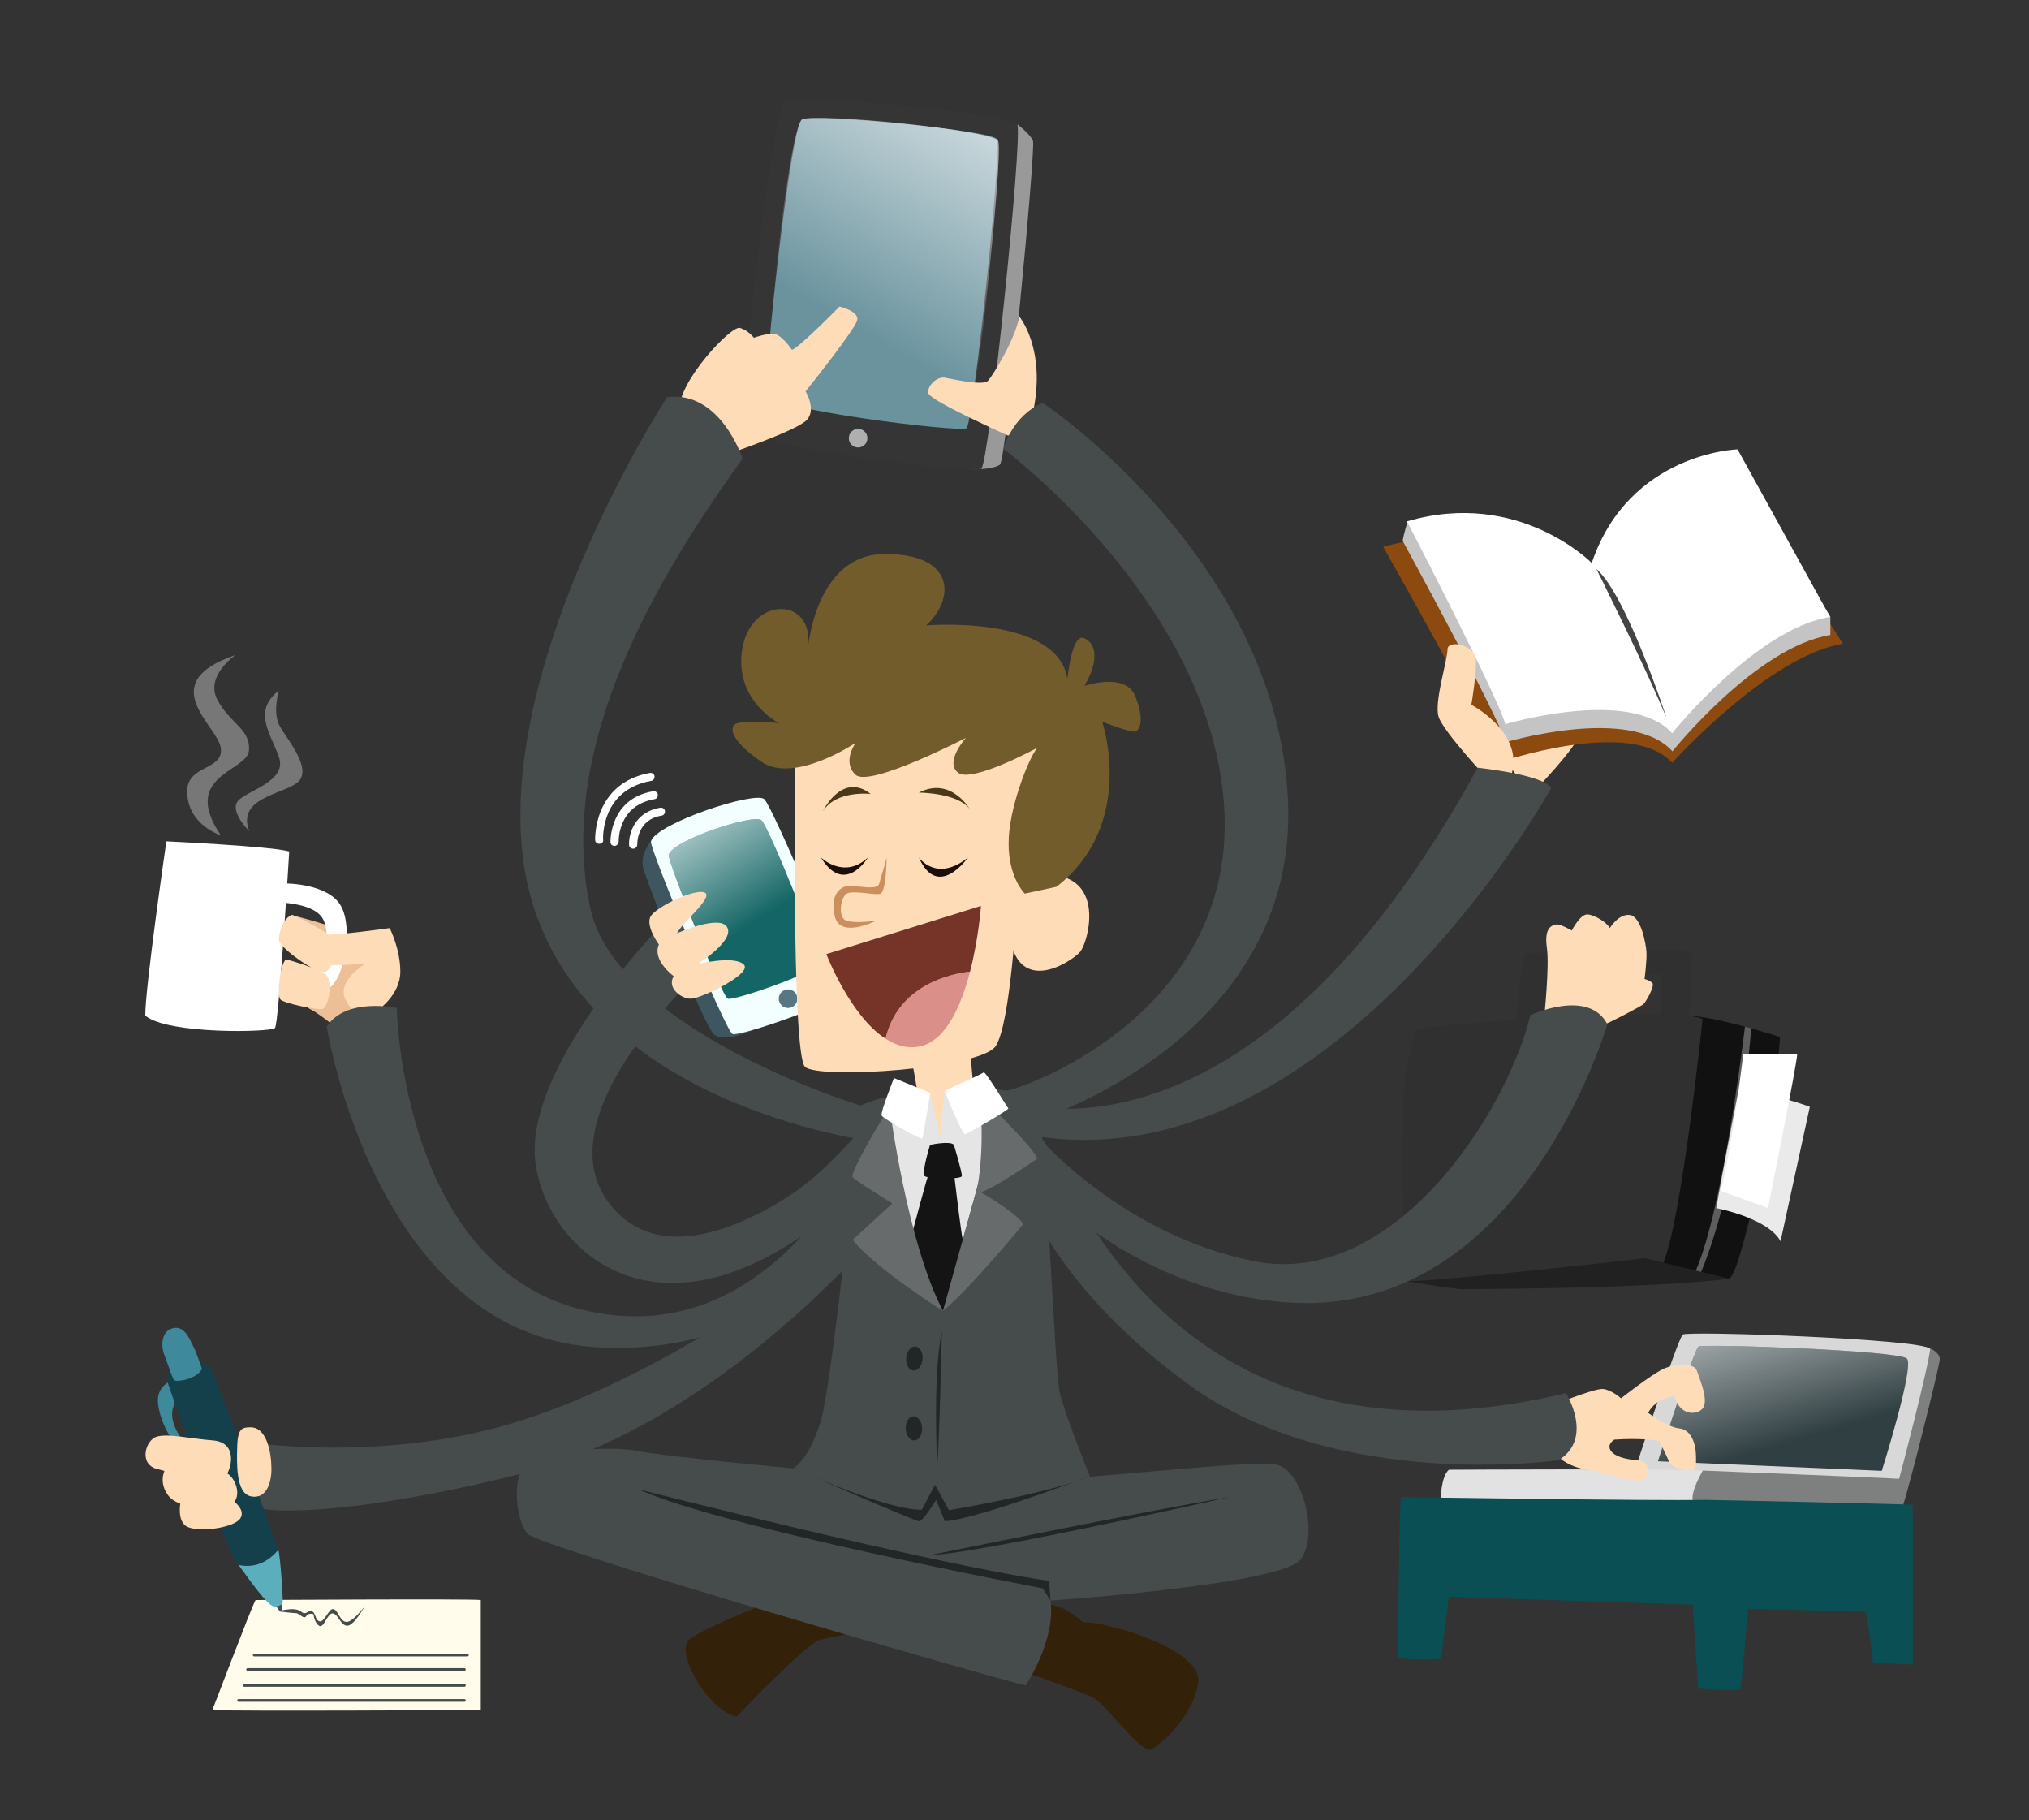 <?xml version="1.0" encoding="utf-8"?>
<!-- Generator: Adobe Illustrator 22.0.1, SVG Export Plug-In . SVG Version: 6.00 Build 0)  -->
<svg version="1.1" xmlns="http://www.w3.org/2000/svg" xmlns:xlink="http://www.w3.org/1999/xlink" x="0px" y="0px"
	 viewBox="0 0 741.5 665" style="enable-background:new 0 0 741.5 665;" xml:space="preserve">
<rect x="0" y="0" width="741.5" height="665" fill="#333333" stroke="none"/>
<style type="text/css">
	.st0{display:none;}
	.st1{display:inline;}
	.st2{fill:#99D5E2;}
	.st3{fill:#69ABB2;}
	.st4{display:none;fill:#3A8589;}
	.st5{fill:#332209;}
	.st6{fill:#464B4C;}
	.st7{fill:#222626;}
	.st8{fill:#3E5660;}
	.st9{fill:#F3FEFF;}
	.st10{fill:#146666;}
	.st11{fill:url(#SVGID_1_);}
	.st12{fill:#597782;}
	.st13{fill:#FFDCB8;}
	.st14{fill:#FFFFFF;}
	.st15{fill:#303030;}
	.st16{fill:#111111;}
	.st17{fill:#5D5D5D;}
	.st18{fill:#EAEAEA;}
	.st19{fill:#212121;}
	.st20{fill:#999999;}
	.st21{fill:#353535;}
	.st22{fill:#6A939E;}
	.st23{fill:url(#SVGID_2_);}
	.st24{fill:#AFAFAF;}
	.st25{fill:#725C2B;}
	.st26{fill:#CB8F5E;}
	.st27{fill:#190F08;}
	.st28{fill:#493918;}
	.st29{fill:#DA9089;}
	.st30{fill:#753427;}
	.st31{fill:#EDBF96;}
	.st32{fill:#777777;}
	.st33{fill:#FFFCEB;}
	.st34{fill:none;stroke:#464B4C;stroke-linecap:round;stroke-miterlimit:10;}
	.st35{fill:#424E51;}
	.st36{fill:#3E899B;}
	.st37{fill:#14404C;}
	.st38{fill:#5BAEBC;}
	.st39{fill:#D8D8D8;}
	.st40{fill:#303F42;}
	.st41{fill:url(#SVGID_3_);}
	.st42{fill:#E2E2E2;}
	.st43{fill:#7E7F7F;}
	.st44{fill:#0A4F54;}
	.st45{fill:#E5E5E5;}
	.st46{fill:#141414;}
	.st47{fill:#676B6B;}
	.st48{fill:#8C4A0E;}
	.st49{fill:#C4C4C4;}
	.st50{fill:#444444;}
</style>
<g id="background" class="st0">
	<g class="st1">
		<rect x="-39" y="-42" class="st2" width="800" height="800"/>
		<rect x="-39" y="542.7" class="st3" width="800" height="215.3"/>
	</g>
</g>
<g id="Objects">
	<g>
		<ellipse class="st4" cx="356.5" cy="607.3" rx="364.5" ry="51.4"/>
		<g>
			<path class="st5" d="M364.4,607.3c0,0,31.4,10.9,35.4,13.1c4,2.2,17.4,20.3,20.7,18.9c3.3-1.5,15.6-12,17.4-24.5
				s-34.9-22.7-42.1-22c0,0-6.4-6.2-12.3-6.5c-6-0.4-14.5,0-14.5,0L364.4,607.3z"/>
			<path class="st5" d="M286.6,583.3c0,0-30.1,11.4-34.9,15.9s6.5,25.2,17.4,28.1c0,0,25.4-26.7,30.5-28.1s18.2-3.5,18.2-3.5
				S301.2,577.5,286.6,583.3z"/>
			<path class="st6" d="M295.3,537c0,0-50.9-4.6-61.8-6.8c-10.9-2.2-34.7,0-40.7,4.2c-6,4.2-4.4,21.1,0,26s171.7,53.2,182,55.4
				c0,0,11.1-16.3,9.1-31c0,0,85-5.8,91.6-15.2c6.5-9.4,0.4-32.2-8.8-34.4s-73.3,6-87.5,5.2C365,539.5,295.3,537,295.3,537z"/>
			<path class="st7" d="M233.5,544.2c0,0,105.5,26.9,149.8,33.4c0,0,0.4,3.5,0.6,7.1l-2.9-4.4C381,580.4,263,557.9,233.5,544.2z"/>
			<path class="st7" d="M449.2,547c0,0-91.5,20.7-109.3,21.2C339.9,568.2,419.4,551.9,449.2,547z"/>
		</g>
		<g>
			<g>
				<path class="st8" d="M237.9,307.4c0,0-4,4.5-2.9,9.5c1.1,5,22.2,57.7,25.9,61c3.7,3.3,13.7-1.4,14-1.5
					C275.3,376.3,237.9,307.4,237.9,307.4z"/>
				<path class="st9" d="M237.9,307.4c1.9-6.6,38.1-18.5,41.4-15.4c3.3,3.1,30,66.4,29.3,70.1c-0.6,3.7-38.3,16.8-40.9,15.7
					C265.2,376.7,237.2,309.9,237.9,307.4z"/>
				<path class="st10" d="M244.4,312.3c1.5-5.4,31.2-15.1,33.9-12.6c2.7,2.5,21.6,49.2,21.1,52.3c-0.5,3.1-31.3,13.8-33.4,12.9
					C263.7,364,243.8,314.4,244.4,312.3z"/>
				<linearGradient id="SVGID_1_" gradientUnits="userSpaceOnUse" x1="239.574" y1="281.282" x2="275.146" y2="337.256">
					<stop  offset="0" style="stop-color:#FFFFFF"/>
					<stop  offset="1" style="stop-color:#FFFFFF;stop-opacity:0"/>
				</linearGradient>
				<path class="st11" d="M244.4,312.3c1.5-5.4,31.2-15.1,33.9-12.6c2.7,2.5,21.6,49.2,21.1,52.3c-0.5,3.1-31.3,13.8-33.4,12.9
					C263.7,364,243.8,314.4,244.4,312.3z"/>
				<circle class="st12" cx="288" cy="364.9" r="3.4"/>
			</g>
			<g>
				<path class="st6" d="M240.8,339c0,0-49,50.7-45.2,85.1c3.8,34.3,50.6,77.3,122.5,6.5c0,0,10.3-14.7,5.8-21.4s-15.4,14.9-35.9,28
					s-49.4,24.1-65.7,2s4.8-54,26.9-77.6L240.8,339z"/>
				<path class="st13" d="M240.8,345.1c0,0-5.2-7-2.9-10.5c2.3-3.4,16-10,19.6-8.5c3.6,1.5-8.4,11.2-10.1,14.9
					c0,0,15.9-7.1,18.4-2.1c2.6,5-11,13.4-11,13.4s13.1-3.3,16.9,0c3.9,3.3-15.4,12.4-19,12.6c-3.6,0.2-9.1-3.9-6.5-8.2
					C246.3,356.7,238.2,350.9,240.8,345.1z"/>
			</g>
			<g>
				<g>
					<path class="st14" d="M224.6,309.1c-0.8,0-1.5-0.6-1.5-1.4c0-0.2-0.4-15.9,15.6-18.6c0.8-0.1,1.6,0.4,1.7,1.2
						c0.1,0.8-0.4,1.6-1.2,1.7c-13.4,2.3-13.1,15-13.1,15.5C226.1,308.3,225.4,309,224.6,309.1C224.6,309.1,224.6,309.1,224.6,309.1
						z"/>
				</g>
				<g>
					<path class="st14" d="M231.4,310.1c-0.8,0-1.5-0.6-1.5-1.4c-0.2-4,2-12,11.4-13.6c0.8-0.1,1.6,0.4,1.7,1.2
						c0.1,0.8-0.4,1.6-1.2,1.7c-9.1,1.5-8.9,10.1-8.9,10.5C232.9,309.4,232.2,310.1,231.4,310.1
						C231.4,310.1,231.4,310.1,231.4,310.1z"/>
				</g>
				<g>
					<path class="st14" d="M219,308.3c-0.8,0-1.5-0.6-1.5-1.4c0-0.2-0.8-20.7,20-24.5c0.8-0.1,1.6,0.4,1.7,1.2s-0.4,1.6-1.2,1.7
						c-18.3,3.3-17.6,20.6-17.6,21.4C220.6,307.6,220,308.3,219,308.3C219.1,308.3,219.1,308.3,219,308.3z"/>
				</g>
			</g>
		</g>
		<g>
			<g>
				<path class="st15" d="M554.2,372.6c0,0,1.9-23.9,3.3-24.2s55.2-2.4,60.8-0.8c0,0-0.2,20.8-1.6,25.3c0,0-7.8,1.7-10.1,0.7
					c0,0,1.1-16.6,0.2-17.4c-0.9-0.9-41.4,0.9-41.5,1.3c0,0.4-1,16-1,16S556,373.8,554.2,372.6z"/>
				<path class="st16" d="M650.5,378.9c0,0-21.9-7.2-33.4-7.8s-15.9,92.6-11.4,93.8c4.5,1.2,22.1,2.8,26.2,2.2
					C635.9,466.7,648.6,407.7,650.5,378.9z"/>
				<path class="st15" d="M517.7,376.2c0.7-1.5,97.1-9,104.5-3.8c0,0-9,87.7-16.5,92.6c0,0-61.3,8.1-91.7,3.1
					C514,468.1,507.7,399.8,517.7,376.2z"/>
				<path class="st17" d="M637.7,375.1c0,0-8.2,70.1-19.1,91.6l2.1,0.2c0,0,13.9-27.9,19.3-91.2L637.7,375.1z"/>
				<path class="st18" d="M627.2,441.4c0,0,18.9,3.6,23.5,12.1l10.7-49.1c0,0-12.5-4.9-26.1-5.8
					C635.3,398.5,629.7,427.1,627.2,441.4z"/>
				<path class="st14" d="M637.1,385c0,0-4.2,35.1-8.3,50.1l17.3,6.3c0,0,10.7-53,10.7-56.4H637.1z"/>
			</g>
			<path class="st19" d="M514,468.1c0,0,12.4,2.1,19.3,2.9c0,0,70.7,0,98.5-3.8l-30.5-7.5C601.4,459.8,523.1,468.5,514,468.1z"/>
			<g>
				<path class="st13" d="M564.3,371.9c0,0,2-18.6,1-25.7c-1-7,1.6-8,3.2-8.4s5.9,2.2,5.9,2.2s3.1-6.2,5.9-5.9c2.7,0.3,7,3,8,5
					c0,0,3.2-5.3,7.3-4.8c4.1,0.5,5.9,10.5,6.1,13.5c0.2,3-0.7,9.9-0.7,9.9s1.7,0.4,2.8,1.4c1.2,1-2.5,7.3-3.3,7.9
					c-0.8,0.6-13,7.2-15.7,7.9C582,375.6,564.3,371.9,564.3,371.9z"/>
				<path class="st6" d="M380.3,416.3c0,0,30.5,35,77.9,44.5c50.8,10.2,92.1-53.5,101.1-89.9c0,0,21.2-9.9,28.1,3.3
					c0,0-30.5,105.9-114.7,101.8c-55.4-2.7-96.4-42.9-97-51.5C375.1,415.9,371.9,410.2,380.3,416.3z"/>
			</g>
		</g>
		<g>
			<g>
				<path class="st20" d="M371.8,45.4c0,0,4.6,3.5,5.7,6c1.1,2.5-9.7,116.8-12.1,118.4c-2.4,1.6-8.2,1.8-11.8,1.6
					C350,171.2,371.8,45.4,371.8,45.4z"/>
				<path class="st21" d="M371.8,45.4c-1.1-3.8-80.1-11.4-84.9-8.6c-4.8,2.7-17,112.7-15.2,119.6s83.9,16.7,86.9,14.9
					C361.4,169.6,373.7,51.7,371.8,45.4z"/>
				<path class="st22" d="M364.4,50.9c-1-3.2-67.2-9.5-71.3-7.3c-4.1,2.3-14.3,94.6-12.8,100.4s70.4,14,72.9,12.5
					S366,56.2,364.4,50.9z"/>
				
					<linearGradient id="SVGID_2_" gradientUnits="userSpaceOnUse" x1="244.361" y1="16.87" x2="334.759" y2="117.361" gradientTransform="matrix(-0.978 0.208 0.208 0.978 614.788 -64.689)">
					<stop  offset="0" style="stop-color:#FFFFFF"/>
					<stop  offset="1" style="stop-color:#FFFFFF;stop-opacity:0"/>
				</linearGradient>
				<path class="st23" d="M364.8,51.5c-1.1-3.8-66.9-10.5-71.7-7.8c-4.8,2.7-14.5,93.4-12.8,100.4s69.9,14.3,72.9,12.5
					C356.2,154.8,366.7,57.8,364.8,51.5z"/>
				<circle class="st24" cx="313.6" cy="160.1" r="3.4"/>
			</g>
			<g>
				<path class="st13" d="M266,165.9c0,0,25.4-8.6,28.9-12.5c3.5-3.9-0.5-10.4-0.5-10.4s18.3-22.8,18.9-26.1
					c0.6-3.3-6.5-4.9-6.5-4.9s-15,15.3-17.4,15.8c0,0-4-6-7-5.9s-6.9,1.5-6.9,1.5s-2-2.7-5.1-3.6c-3.2-0.9-22.5,19.5-22.1,29.9
					C248.7,160.2,266,165.9,266,165.9z"/>
				<path class="st6" d="M317.7,404.9c-16-4.5-92.9-31.8-101.9-72.8c-11.8-54,17.7-112.4,55.6-164.5c0,0-8.1-25-27.6-22.5
					c0,0-73.3,112.4-48.5,187.1s128,85.5,128,85.5S327.3,407.6,317.7,404.9z"/>
			</g>
			<g>
				<path class="st13" d="M368.5,159.2c0,0-28.7-12.8-29.2-15.5c-0.6-2.7,3.1-6.2,6-5.7c2.9,0.5,14,3.1,15.8,1.1
					s10.6-16.3,11.3-23.6c0,0,10.1,11.8,5.1,35.2L368.5,159.2z"/>
				<path class="st6" d="M365.6,399.1c12.7-2.2,87.1-31.4,81.7-105.4S366.7,164,366.7,164s3.2-12.2,14.4-16.8
					c0,0,85.6,57,89.6,145.2c3.9,88.2-94,119.9-106.4,121C352,414.5,365.6,399.1,365.6,399.1z"/>
			</g>
		</g>
		<g>
			<path class="st13" d="M290.6,271.8c0,0-1.5,113.3,3.6,118c5.1,4.7,64.3,0.7,69.7-7.6c5.4-8.4,7.6-49.4,8.4-59.9
				c0.7-10.5,11.3-41.8,11.6-47.6c0.4-5.8-13.8-26.9-44.7-26.5S286.2,257.3,290.6,271.8z"/>
			<path class="st13" d="M368.6,331c0,0,1.8-14,18.2-11s10.9,24,8,27.7C391.9,351.3,366.8,368.3,368.6,331z"/>
			<path class="st25" d="M379.1,273.2c0,0-24,13.1-29,9.1s2.9-12.7,2.9-12.7s-35.2,18.2-40.3,13.5s0-11.7,0-11.7
				s-22.5,15.2-34.5,6.9s-11.3-12.7-9.4-13.8s13.4-1.1,16.3,0c0,0-17.1-8.4-13.8-27.6s26.5-19.2,24,0c0,0,2.6-34.5,28.2-34.5
				s25.6,16.3,15,26.1c0,0,47.9-4,51.6,19.6c0,0,1.5-17.1,6.2-14.9c4.7,2.2,5.1,8.7,0,17.4c0,0,14.9-5.1,18.5,3.6s1.8,12.7,0,13.1
				c-1.8,0.4-12-3.6-12-3.6s12.7,37.4-16.7,60.3l-11.6,2.5c0,0-6-5.8-5.9-18.5C368.6,295.4,376,276.8,379.1,273.2z"/>
			<path class="st26" d="M324,313.3c0,0,0,12.7-2.4,13.3c-2.4,0.5-10.2-1.5-12.3,0c-2.2,1.5-3.1,8.7,0,9.8c3.1,1.1,10.9,0,10.9,0
				s-13.1,6.7-15.1-1.5c-2-8.2,2.2-11.6,6.2-11.3c4,0.4,9.4,1.5,10-0.7C321.8,320.8,323.2,317,324,313.3z"/>
			<path class="st27" d="M335.8,313.3c0,0,6.4,9.3,18,0C353.7,313.3,342.8,329.1,335.8,313.3z"/>
			<path class="st27" d="M300,313.3c0,0,8.5,8.2,17.2,0C317.2,313.3,308.7,327.5,300,313.3z"/>
			<path class="st28" d="M335.8,289.6c0,0,15.1,0,19.1,6.7C354.8,296.3,347.9,283.4,335.8,289.6z"/>
			<path class="st28" d="M318.2,290.1c0,0-12.5-1.5-17.4,6.2C300.7,296.3,307.8,281.9,318.2,290.1z"/>
			<g>
				<path class="st29" d="M323.6,379.5c3.7,2.4,7.8,3.7,12.2,2.9c9.8-1.8,15.5-14.9,18.7-27.4C347.2,355.8,328.2,360,323.6,379.5z"
					/>
				<path class="st30" d="M302,348.6c0,0,8.6,22.5,21.6,30.9c4.6-19.5,23.6-23.7,30.9-24.5c3.2-12.3,4-24,4-24
					C353.4,332.6,302,348.6,302,348.6z"/>
			</g>
		</g>
		<g>
			<g>
				<path class="st31" d="M106.5,334.3c0,0,11,2.8,15.6,4.7c4.6,1.9,15,6.4,15,6.4s3.9,18.6,2.9,22.1c-1,3.5-19.5,6.1-19.5,6.1
					s-4.9-3.9-7.2-4.9s-7.5-14.8-7.5-14.8s14,4.7,4.1-5.5S106.5,334.3,106.5,334.3z"/>
				<g>
					<g>
						<path class="st14" d="M124.6,331c-4.6-8.2-20-8.2-20-8.2c-2.1,0.7-3.5,3.4-4.3,7.2c0.3-0.1,0.5-0.3,0.8-0.3
							c0,0,12.7,0,16.5,5.4c3.8,5.4,1.1,18.3-4.3,20.2c-3.9,1.4-10.3,0.9-13.6,0.5c0.3,3.7,0.6,6.2,0.6,6.2s12.5,2.5,19.1-0.4
							C125.9,358.7,129.2,339.1,124.6,331z"/>
					</g>
					<path class="st14" d="M60.8,307.4c0,0,38.4,1.8,44.9,3.7c0,0-3.8,62.9-5.2,64.5c-1.4,1.6-39.2,2.4-47.4-4.5
						C52.9,361.9,60.8,307.4,60.8,307.4z"/>
				</g>
				<g>
					<path class="st13" d="M106.9,334.3c0,0,14.6,6.5,15.3,9.8s-0.5,10.3-3.6,11c-3.1,0.7-16.2-8.7-16.6-11.4
						C101.6,341,103.7,334.9,106.9,334.3z"/>
					<path class="st13" d="M104.6,350.5c0,0,12.6,3.5,14.8,5.9c2.2,2.5,0.7,12.1-1.8,12.3s-13.7-2.1-15.1-3.5
						C101.1,363.8,102.3,351.9,104.6,350.5z"/>
					<path class="st13" d="M138.4,368.8c0,0,7.9-5.4,7.9-13.8s-3.9-15.9-3.9-15.9s-21.6,3.1-25.5,2.3s-1.9,10.9,2.5,11.2
						c4.4,0.3,14.2-0.5,14.2-0.5s-10.6,6.1-7.4,13C129.5,371.8,134.4,372.6,138.4,368.8z"/>
				</g>
				<g>
					<path class="st32" d="M80.7,305.2c0,0-12.3-3.8-12.3-16.1c0-9.7,13.4-7.6,12.3-15.8c-1.1-8.2-24.8-23.7,5.4-34
						c0,0-11.2,7.6-6.7,16.3c4.5,8.7,12.1,10.6,11.6,18.5C90.5,282,65.7,283.1,80.7,305.2z"/>
					<path class="st32" d="M91.1,303.7c0,0-7.4-7.3-4.1-11.1s18.2-7.1,14.9-16.1c-3.2-9-9.6-16.6,0-24.2c0,0-2.2,7.4,0,12.3
						c1.8,4.1,11.1,14.2,8,19.9C106.8,290.2,85.9,290.3,91.1,303.7z"/>
				</g>
			</g>
			<path class="st6" d="M316.5,416.1c0,0-32.7,77.7-101.3,63S145,368.3,145,368.3s-18.5-4.1-25.6,6.8c0,0,17.6,111.7,98,117.1
				c64.3,4.3,100.2-41,104.7-59.4C322.1,432.8,327.7,407.7,316.5,416.1z"/>
		</g>
		<g>
			<g>
				<path class="st33" d="M93.4,584.6c0,0,79-0.5,82.3,0v40.2c0,0-90.4,0.5-98.1,0C77.7,624.8,91.7,587.6,93.4,584.6z"/>
				<path class="st6" d="M133.2,587c0,0-3.8,7-6.3,7c-2.4,0-3.3-4.3-5.3-4.5c-2-0.2-3.2,5.7-5,4.5c-1.8-1.2-2-4.2-2-4.2
					s-1.8-0.7-2.7,0.7s-2.4-1.1-3.8-1.1s-6.4-0.7-6.4-0.7s5.9-1.7,8.1,0s2.3-0.3,4,0c1.7,0.3,1.2,3.2,3,3.7c1.8,0.4,3.3-4.7,5-4.5
					c1.7,0.2,2.4,4.6,4.8,4.7S133.2,587,133.2,587z"/>
				<line class="st34" x1="169.7" y1="621.3" x2="87.2" y2="621.3"/>
				<line class="st34" x1="169.7" y1="615.8" x2="89.2" y2="615.8"/>
				<line class="st34" x1="169.7" y1="610" x2="90.5" y2="610"/>
				<line class="st34" x1="170.8" y1="604.7" x2="92.9" y2="604.7"/>
			</g>
			<path class="st6" d="M322.1,448.8c0,0-58,70.7-131.1,89.5c-44.7,11.5-93.1,17.9-104.5,10.3s-10.7-25.8-4.9-23.5
				c5.8,2.3,56.9,9.4,105-4.9c53.1-15.7,116-59.5,124.9-75.5S322.1,448.8,322.1,448.8z"/>
			<g>
				<g>
					<path class="st35" d="M100.1,585.3c0,0,1.9,3.9,2.7,3.5c0.8-0.4,0.4-2.1-0.4-3.5S100.1,585.3,100.1,585.3z"/>
					<path class="st36" d="M61.4,505.1c0,0-3.7,2-3.7,6.4c0,4.4,2.5,11.4,6.3,15.9s6.8,8.4,5.9,10.9c-1,2.5,1,4.9,2.3,3.7
						s0.7-5.2-0.3-7.9s-7-9-8.5-14.2c-1.5-5.2,0.9-6.8,0.4-8.1C63.3,510.6,63.6,506.6,61.4,505.1z"/>
					<g>
						<path class="st37" d="M101.7,566.3C101.7,566.3,101.7,566.3,101.7,566.3c-0.8-2.3-22.4-63.2-24.7-66.2c-2.3-3-6.6-2.4-9.4-1.2
							c-3.8,1.6-7.4,2.7-6.3,6.3c1.1,3.5,21.4,60.4,25.3,65.9c0.2,0.2,0.3,0.5,0.5,0.7C91,572.6,96.7,572.3,101.7,566.3z"/>
						<path class="st38" d="M101.7,566.3c-5.1,6.1-10.8,6.3-14.5,5.5c4,5.5,10.3,14.5,12.9,15.2c0,0,2.7,0,3.2-1.4
							C103.5,584.8,102.5,568.6,101.7,566.3z"/>
					</g>
					<path class="st36" d="M62.5,485.5c-3.3,1.3-3.8,5.9-2.5,9.4c1.4,3.5,2.9,8.7,3.7,9.4c0.8,0.7,8.3-0.3,10.1-4.2c0,0-2-6-3.4-8.7
						C69,488.7,67.1,483.8,62.5,485.5z"/>
				</g>
				<g>
					<path class="st13" d="M66.3,547.1c0,0-2.4,9,2.5,10.9c4.9,1.9,16.8,0.1,19-3.2c2.2-3.3-2.7-6.8-4.6-7.7
						C81.3,546.2,66.3,547.1,66.3,547.1z"/>
					<path class="st13" d="M61.4,535.1c0,0-4.4,5.2,0,11.2c4.4,6,19.1,4.7,23,3.2c4-1.5,2.5-9.6-2.3-11.7S61.4,535.1,61.4,535.1z"/>
					<path class="st13" d="M57.3,524.9c-4,1.1-6.8,9.9,0,11.8c6.8,1.9,22.9,5.4,25.1,2.7c2.2-2.7,4.6-12.2-4.4-13.1
						C69,525.6,61.7,523.7,57.3,524.9z"/>
					<path class="st13" d="M91.6,521.5c-3,0-4.7,0.3-4.9,6.8s-0.5,17.2,4.9,18.4c5.4,1.2,7.6-4.3,7.6-10S97.6,521.5,91.6,521.5z"/>
				</g>
			</g>
		</g>
		<g>
			<g>
				<path class="st39" d="M596.4,540.5c0,0,16.7-51.6,18.6-52.9c1.9-1.4,87.1,1.6,90.4,5.2s-12,52.1-12,52.1L596.4,540.5z"/>
				<path class="st40" d="M605.9,533.9c0,0,13.2-40.8,14.8-41.9s73.4,1.4,76.2,4.4c2.8,3-9.2,41-9.2,41L605.9,533.9z"/>
				<linearGradient id="SVGID_3_" gradientUnits="userSpaceOnUse" x1="631.271" y1="446.168" x2="654.812" y2="526.729">
					<stop  offset="0" style="stop-color:#FFFFFF"/>
					<stop  offset="1" style="stop-color:#FFFFFF;stop-opacity:0"/>
				</linearGradient>
				<path class="st41" d="M605.9,533.9c0,0,13.2-40.8,14.8-41.9s73.4,1.4,76.2,4.4c2.8,3-9.2,41-9.2,41L605.9,533.9z"/>
				<path class="st42" d="M526.5,548.1c0,0,0-8.5,3-11.1c0,0,88.4-0.5,92.8,0.4c0,0,0.9,10.2,0.6,12.4
					C621.3,550.5,531.2,547,526.5,548.1z"/>
				<path class="st43" d="M622.3,537.3c0,0,68.3,2.7,73,3.1c0,0,0.5,9.4,0,11.9c0,0-70-2.6-74.6-2.6
					C615,549.7,622.3,537.3,622.3,537.3z"/>
				<path class="st44" d="M510.9,605.4c0,0,0.4-55.8,1.1-58.4c0,0,93.5,1.4,111,1c0,0,73,1.5,76,1.8c0,0,0,55.5,0,58.4
					c0,0-12.3-0.7-14.5-0.4c0,0-1.8-17.1-2.9-18.9l-42.8-1.1c0,0-2.3,28.1-2.7,29.2c-0.4,1.1-15.5,0-15.5,0l-2-30.7l-89.1-2.9
					l-2.9,22.6C526.5,606.3,513.1,606.9,510.9,605.4z"/>
				<path class="st43" d="M705.4,492.7c0,0,3.5,1.4,3.5,3.9c0,2.4-11.8,49.1-13.4,53.2l-1.5-9.4C694.1,540.4,705,498.6,705.4,492.7z
					"/>
			</g>
			<g>
				<path class="st13" d="M620.1,500.8c-1.1-3.3-9.1-2.3-12.5-0.5c-4.5,2.2-15.2,10.6-15.2,10.6s-3.3-3-6.5-3.4
					c-3.3-0.4-20.3,6.7-20.3,6.7c-1.7,4.3-6.6,11,1.8,14.4c1.4,5.6,9.4,8.1,13.4,8.5c4,0.4,19.1,5.9,20.5,3c2.8-6.1-2.3-6.5-2.3-6.5
					s-10.1-0.4-10.8-4.7c-0.2-1.1,0.6-2.1,1.7-2.9c9.9-0.7,16.4,0.4,16.4,0.4s2.5,4.9,3.8,7.9c1.4,3,8.7,3.3,9.3,2.5
					c0.5-0.8,0.5-4.1,0.3-6.5s-1.4-7.9-6-8.4c-4.6-0.5-11.4-5.7-11.4-5.7c3.3-6,9.8-6,9.8-6c1.6,7.1,8.2,7.1,10.3,4.2
					C624.4,511.3,621.2,504.1,620.1,500.8z"/>
				<path class="st6" d="M368.5,421.4c-3.1-7.9,4.8-10.5,12.3-5.1c7.5,5.4,43.1,128.2,191.5,92.7c0,0,10.3,16.5-2.7,24.5
					c0,0-81.1,11.9-135.6-27.9S370.4,426.3,368.5,421.4z"/>
			</g>
		</g>
		<g>
			<path class="st6" d="M379.1,402.6c-2-6.2-44.8-7.5-64.6,1.3c0,0-10.2,101.3-14.6,115.5c-4.4,14.2-10,17.1-10,17.1
				s39.2,17.4,46.9,15.2l4.8-9.1l5.1,9.3c0,0,45-8.5,51.6-12.5c0,0-8.7-21.4-10.9-30.1S382.4,412.9,379.1,402.6z"/>
			<path class="st13" d="M332.7,385c0,0,3.6,16.7,3.1,21.8c-0.5,5.1,1.3,16.3,4.9,17.1c3.6,0.7,16-2.2,16-10.9s-2.1-26.4-2.2-30.4
				C354.5,378.5,332.7,385,332.7,385z"/>
			<path class="st45" d="M339.9,399.4c0,0,3.6,15.7,3.8,16.7c0,0,1.1-15.8,1.5-17.6l13.2,5.4c0,0,3.3,13.6,0,25.4
				s-13.8,49.7-13.8,49.7s-9.8-20.1-14.4-35.6c-4.6-15.4-7.2-35.6-6.6-37.8C324.1,403.6,339.9,399.4,339.9,399.4z"/>
			<path class="st46" d="M339.9,418.3c0,0,7.4-1.6,8.7,0c0,0,3.1,10.2,2.9,11.4c-0.2,1.3-12.3,1.1-13.6,0
				C336.7,428.6,339.9,418.3,339.9,418.3z"/>
			<path class="st46" d="M333,451.9c0,0,5.3-19.9,6-21.8s9.8,0,9.8,0s2.4,20.3,3.1,23.2c0.7,2.9-7.3,25.8-7.3,25.8
				S334.5,459.1,333,451.9z"/>
			<path class="st7" d="M344.2,486.3c0,0-0.9,41.8-1.7,49C342.5,535.4,340.8,502.5,344.2,486.3z"/>
			
				<ellipse transform="matrix(9.337071e-02 -0.996 0.996 9.337071e-02 -191.537 782.672)" class="st7" cx="334" cy="496.5" rx="4.4" ry="3"/>
			
				<ellipse transform="matrix(0.999 -4.436032e-02 4.436032e-02 0.999 -22.824 15.329)" class="st7" cx="334" cy="521.9" rx="3" ry="4.4"/>
			<path class="st47" d="M325.2,405c0,0,6.2,48.5,19.4,74c0,0-24.5-15.4-33-26c0,0,13.1-12,14.5-13.3c0,0-13.3-8.2-14.5-9.6
				C310.4,428.8,323.2,406.6,325.2,405z"/>
			<path class="st47" d="M356.9,399.2c0,0,20.6,19.6,22.2,24.1c0,0-16,11.1-20.7,12.3c0,0,12.5,7.1,15.6,11.6c0,0-19.8,24-29.4,31.8
				c0,0,10.7-38.6,12.3-44.2C358.5,429.3,360.1,407.3,356.9,399.2z"/>
			<path class="st14" d="M326.7,393.9l13.3,5.4c0,0-2.6,16.2-3,16.7c-0.4,0.5-14.3-7.3-14.8-8.4
				C321.6,406.7,326.7,393.9,326.7,393.9z"/>
			<path class="st14" d="M345.3,398.5c0,0,13.7-6.1,14.2-6.7c0.5-0.6,8.7,12.9,9,13.2c0.3,0.4-15,9.4-15.9,9.4
				S345.6,399.9,345.3,398.5z"/>
			<path class="st7" d="M290,536.4c0,0,34.2,15.6,46.9,15.2l4.8-9.1l5.1,9.3c0,0,37.8-6.4,51.6-12.5c0,0-41.6,15.9-53.1,16.5
				l-3.2-7.8c0,0-4.7,7.9-6.3,7.8C334.1,555.7,290,536.4,290,536.4z"/>
		</g>
		<g>
			<path class="st13" d="M560.5,289.2c0,0,15.2-15.4,17.4-21.9c2.2-6.5,0-26.1,0-26.1s-8.5-10.9-11.1-2.7
				c-2.5,8.2-19.4,33.9-19.4,33.9S555.6,287.9,560.5,289.2z"/>
			<g>
				<path class="st48" d="M581.7,216.7c0,0-35.4-28.8-76.2-16.9c0,0,39.7,70.1,41.9,78.9c0,0,48.5-16.9,63.7,0
					c0,0,35.2-39.1,62.4-43.5l-38.5-60.2C635.1,175.1,595.3,176.4,581.7,216.7z"/>
				<path class="st49" d="M581.7,212.4c0,0-32.3-27.2-67.5-21.9c0,1.4-0.9,3.2-1.6,7.1c0,0,35.4,64.8,37.6,73.6
					c0,0,45.7-13.6,61,3.3c0,0,30.5-38.1,57.7-42.5v-6.7l-33.8-54.5C635.1,170.8,595.3,172.1,581.7,212.4z"/>
				<path class="st14" d="M581.7,205.7c0,0-26.7-27.2-67.5-15.2c0,0,33.8,65.2,35.9,74.1c0,0,45.7-13.6,61,3.3
					c0,0,30.5-38.1,57.7-42.5l-33.8-61.2C635.1,164.1,595.3,165.4,581.7,205.7z"/>
				<path class="st50" d="M583.4,207.9c0,0,17.6,35,25.6,54.3C609,262.2,594.5,217.4,583.4,207.9z"/>
			</g>
			<path class="st13" d="M544.2,285.2c0,0-16.9-18-18.5-23.4s3.3-20.7,3.3-24.5c0-3.8,9.8-1.6,10.3,3.3c0.5,4.9-1.6,16.9-1.6,16.9
				s17.4,9.1,15.2,23.1C550.7,294.5,544.2,285.2,544.2,285.2z"/>
			<path class="st6" d="M373,403.1c0,0,85,27.7,167-122.6c0,0,24,2.5,26.9,7.4c0,0-81.3,147.3-192.1,126.6
				C374.8,414.5,367.6,413.8,373,403.1z"/>
		</g>
	</g>
</g>
</svg>
